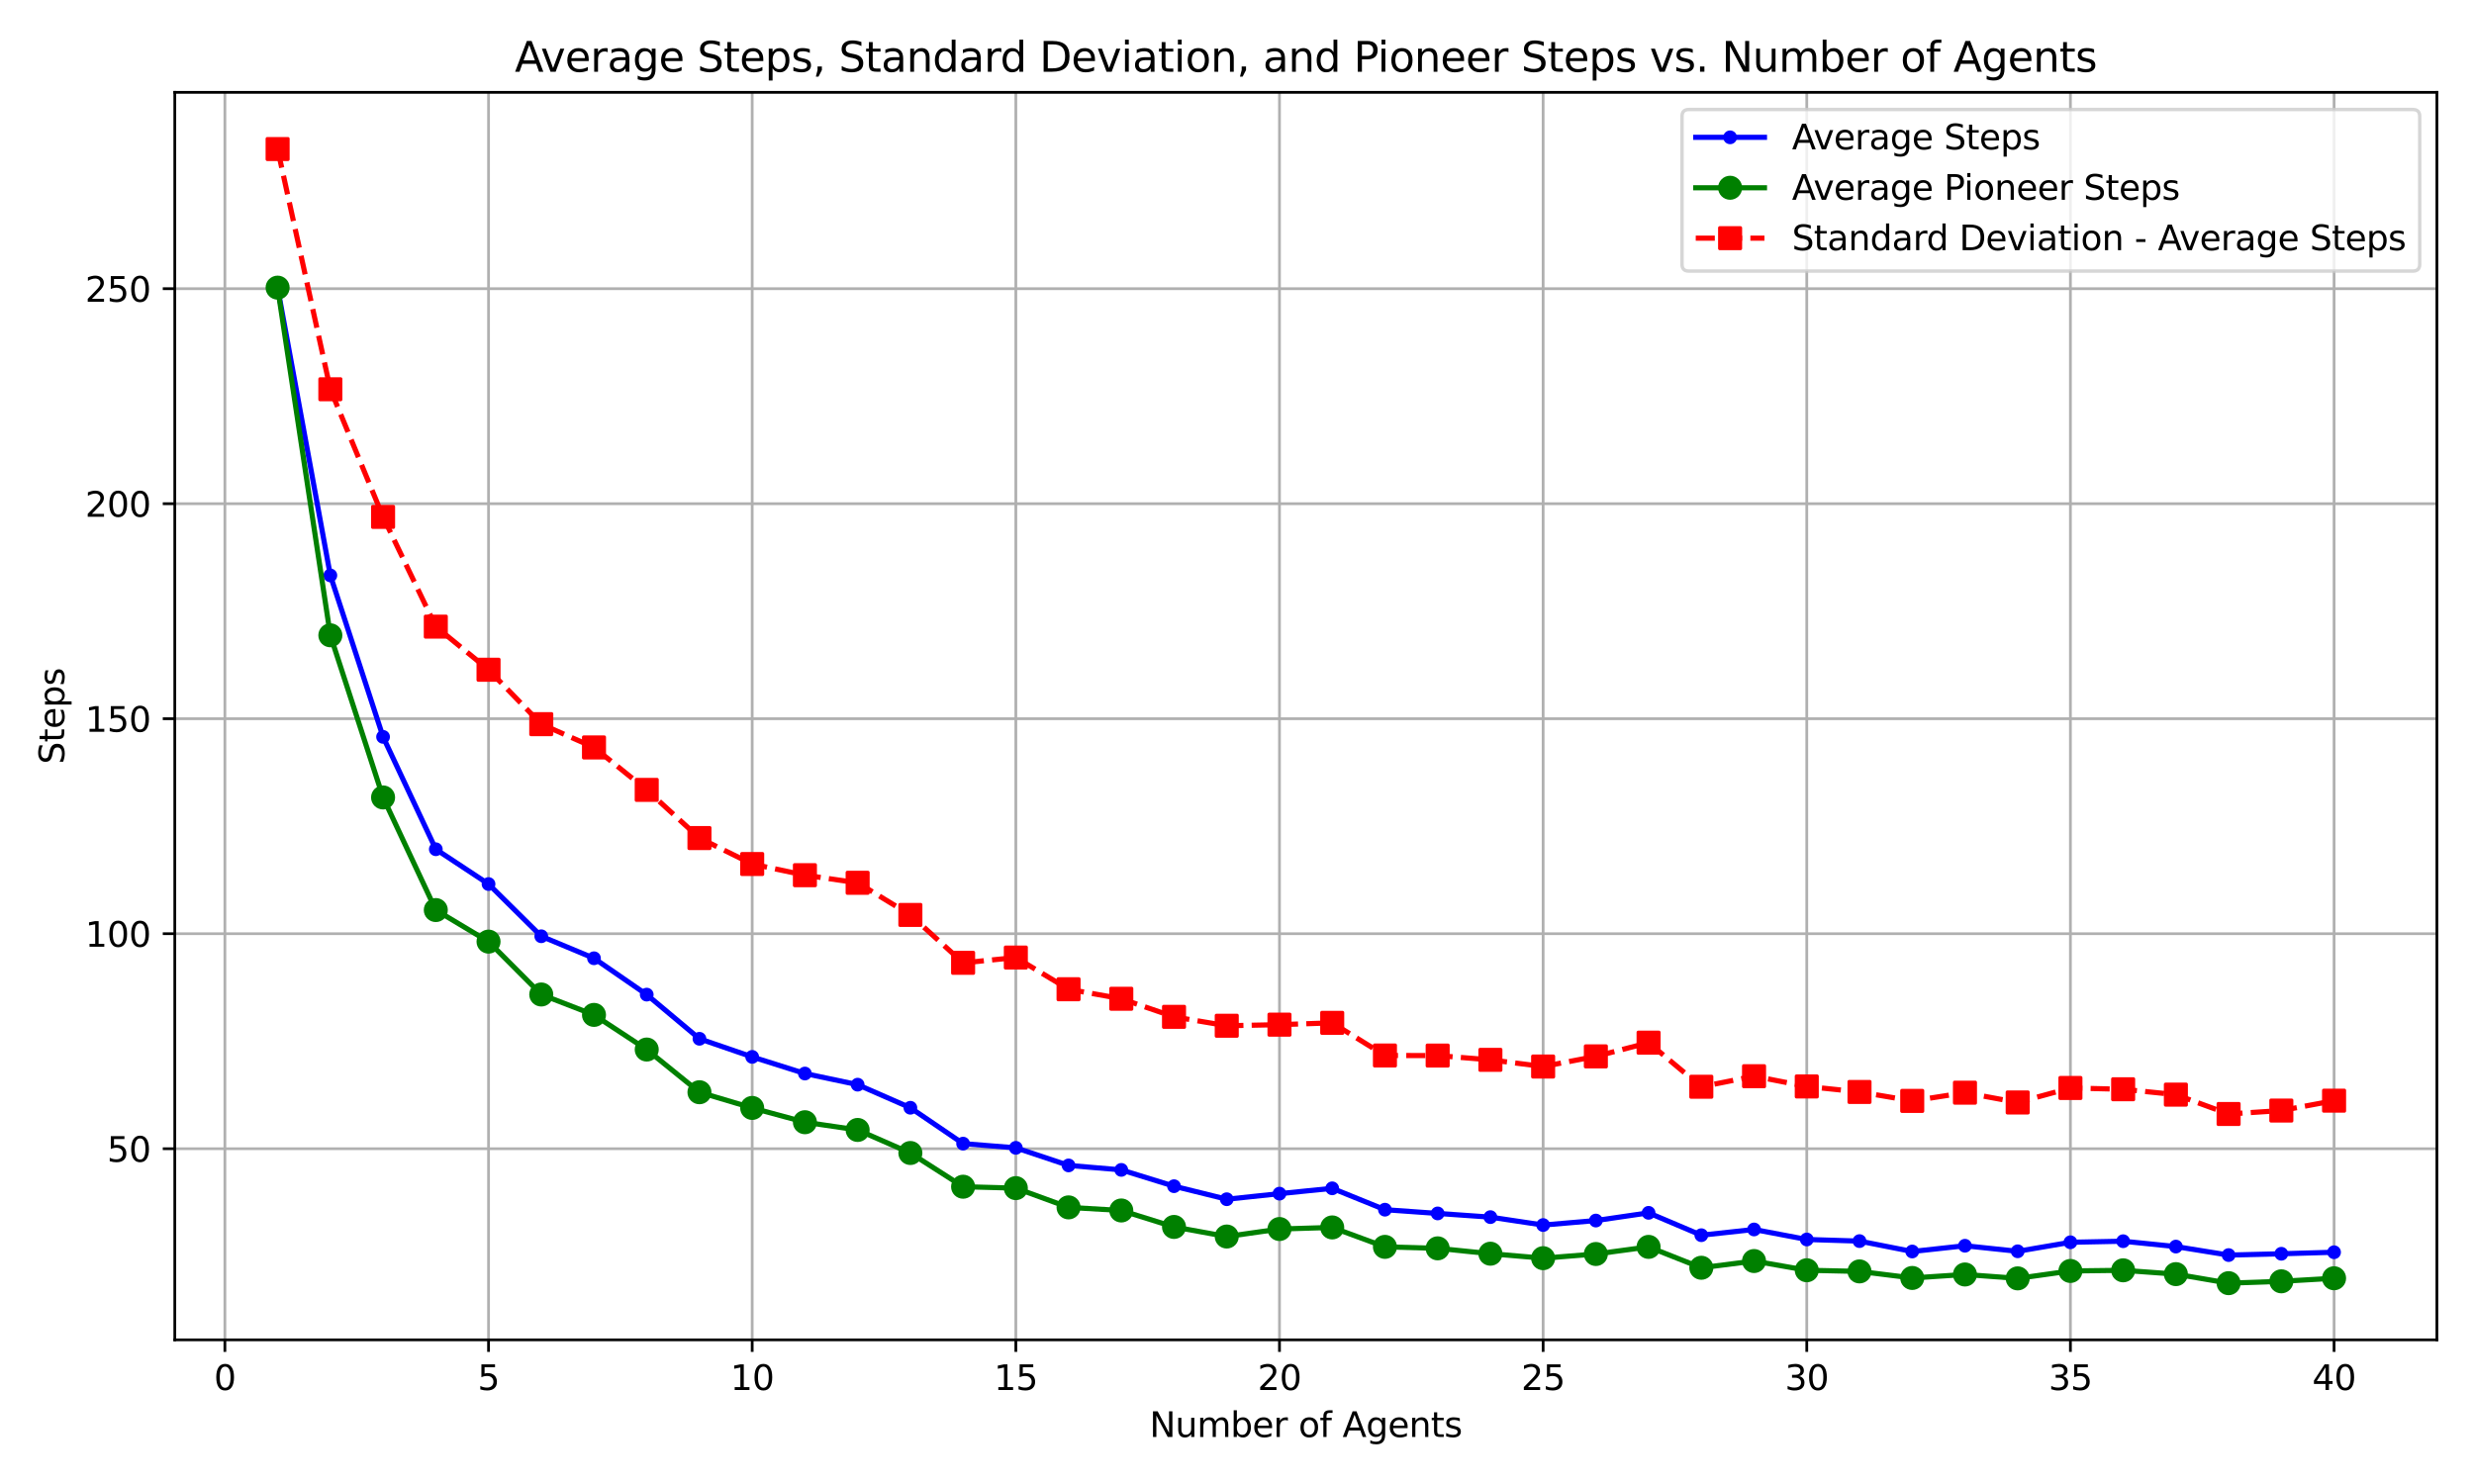 <?xml version="1.0" encoding="utf-8" standalone="no"?>
<!DOCTYPE svg PUBLIC "-//W3C//DTD SVG 1.1//EN"
  "http://www.w3.org/Graphics/SVG/1.1/DTD/svg11.dtd">
<svg xmlns:xlink="http://www.w3.org/1999/xlink" width="720pt" height="432pt" viewBox="0 0 720 432" xmlns="http://www.w3.org/2000/svg" version="1.1">
 <defs>
  <style type="text/css">*{stroke-linejoin: round; stroke-linecap: butt}</style>
 </defs>
 <g id="figure_1">
  <g id="patch_1">
   <path d="M 0 432 
L 720 432 
L 720 0 
L 0 0 
z
" style="fill: #ffffff"/>
  </g>
  <g id="axes_1">
   <g id="patch_2">
    <path d="M 50.87 390.04 
L 709.2 390.04 
L 709.2 26.88 
L 50.87 26.88 
z
" style="fill: #ffffff"/>
   </g>
   <g id="matplotlib.axis_1">
    <g id="xtick_1">
     <g id="line2d_1">
      <path d="M 65.448 390.04 
L 65.448 26.88 
" clip-path="url(#p17a60ccb13)" style="fill: none; stroke: #b0b0b0; stroke-width: 0.8; stroke-linecap: square"/>
     </g>
     <g id="line2d_2">
      <defs>
       <path id="mb861f6c723" d="M 0 0 
L 0 3.5 
" style="stroke: #000000; stroke-width: 0.8"/>
      </defs>
      <g>
       <use xlink:href="#mb861f6c723" x="65.448" y="390.04" style="stroke: #000000; stroke-width: 0.8"/>
      </g>
     </g>
     <g id="text_1">
      <!-- 0 -->
      <g transform="translate(62.267 404.638) scale(0.1 -0.1)">
       <defs>
        <path id="DejaVuSans-30" d="M 2034 4250 
Q 1547 4250 1301 3770 
Q 1056 3291 1056 2328 
Q 1056 1369 1301 889 
Q 1547 409 2034 409 
Q 2525 409 2770 889 
Q 3016 1369 3016 2328 
Q 3016 3291 2770 3770 
Q 2525 4250 2034 4250 
z
M 2034 4750 
Q 2819 4750 3233 4129 
Q 3647 3509 3647 2328 
Q 3647 1150 3233 529 
Q 2819 -91 2034 -91 
Q 1250 -91 836 529 
Q 422 1150 422 2328 
Q 422 3509 836 4129 
Q 1250 4750 2034 4750 
z
" transform="scale(0.016)"/>
       </defs>
       <use xlink:href="#DejaVuSans-30"/>
      </g>
     </g>
    </g>
    <g id="xtick_2">
     <g id="line2d_3">
      <path d="M 142.177 390.04 
L 142.177 26.88 
" clip-path="url(#p17a60ccb13)" style="fill: none; stroke: #b0b0b0; stroke-width: 0.8; stroke-linecap: square"/>
     </g>
     <g id="line2d_4">
      <g>
       <use xlink:href="#mb861f6c723" x="142.177" y="390.04" style="stroke: #000000; stroke-width: 0.8"/>
      </g>
     </g>
     <g id="text_2">
      <!-- 5 -->
      <g transform="translate(138.996 404.638) scale(0.1 -0.1)">
       <defs>
        <path id="DejaVuSans-35" d="M 691 4666 
L 3169 4666 
L 3169 4134 
L 1269 4134 
L 1269 2991 
Q 1406 3038 1543 3061 
Q 1681 3084 1819 3084 
Q 2600 3084 3056 2656 
Q 3513 2228 3513 1497 
Q 3513 744 3044 326 
Q 2575 -91 1722 -91 
Q 1428 -91 1123 -41 
Q 819 9 494 109 
L 494 744 
Q 775 591 1075 516 
Q 1375 441 1709 441 
Q 2250 441 2565 725 
Q 2881 1009 2881 1497 
Q 2881 1984 2565 2268 
Q 2250 2553 1709 2553 
Q 1456 2553 1204 2497 
Q 953 2441 691 2322 
L 691 4666 
z
" transform="scale(0.016)"/>
       </defs>
       <use xlink:href="#DejaVuSans-35"/>
      </g>
     </g>
    </g>
    <g id="xtick_3">
     <g id="line2d_5">
      <path d="M 218.905 390.04 
L 218.905 26.88 
" clip-path="url(#p17a60ccb13)" style="fill: none; stroke: #b0b0b0; stroke-width: 0.8; stroke-linecap: square"/>
     </g>
     <g id="line2d_6">
      <g>
       <use xlink:href="#mb861f6c723" x="218.905" y="390.04" style="stroke: #000000; stroke-width: 0.8"/>
      </g>
     </g>
     <g id="text_3">
      <!-- 10 -->
      <g transform="translate(212.543 404.638) scale(0.1 -0.1)">
       <defs>
        <path id="DejaVuSans-31" d="M 794 531 
L 1825 531 
L 1825 4091 
L 703 3866 
L 703 4441 
L 1819 4666 
L 2450 4666 
L 2450 531 
L 3481 531 
L 3481 0 
L 794 0 
L 794 531 
z
" transform="scale(0.016)"/>
       </defs>
       <use xlink:href="#DejaVuSans-31"/>
       <use xlink:href="#DejaVuSans-30" x="63.623"/>
      </g>
     </g>
    </g>
    <g id="xtick_4">
     <g id="line2d_7">
      <path d="M 295.634 390.04 
L 295.634 26.88 
" clip-path="url(#p17a60ccb13)" style="fill: none; stroke: #b0b0b0; stroke-width: 0.8; stroke-linecap: square"/>
     </g>
     <g id="line2d_8">
      <g>
       <use xlink:href="#mb861f6c723" x="295.634" y="390.04" style="stroke: #000000; stroke-width: 0.8"/>
      </g>
     </g>
     <g id="text_4">
      <!-- 15 -->
      <g transform="translate(289.271 404.638) scale(0.1 -0.1)">
       <use xlink:href="#DejaVuSans-31"/>
       <use xlink:href="#DejaVuSans-35" x="63.623"/>
      </g>
     </g>
    </g>
    <g id="xtick_5">
     <g id="line2d_9">
      <path d="M 372.362 390.04 
L 372.362 26.88 
" clip-path="url(#p17a60ccb13)" style="fill: none; stroke: #b0b0b0; stroke-width: 0.8; stroke-linecap: square"/>
     </g>
     <g id="line2d_10">
      <g>
       <use xlink:href="#mb861f6c723" x="372.362" y="390.04" style="stroke: #000000; stroke-width: 0.8"/>
      </g>
     </g>
     <g id="text_5">
      <!-- 20 -->
      <g transform="translate(366 404.638) scale(0.1 -0.1)">
       <defs>
        <path id="DejaVuSans-32" d="M 1228 531 
L 3431 531 
L 3431 0 
L 469 0 
L 469 531 
Q 828 903 1448 1529 
Q 2069 2156 2228 2338 
Q 2531 2678 2651 2914 
Q 2772 3150 2772 3378 
Q 2772 3750 2511 3984 
Q 2250 4219 1831 4219 
Q 1534 4219 1204 4116 
Q 875 4013 500 3803 
L 500 4441 
Q 881 4594 1212 4672 
Q 1544 4750 1819 4750 
Q 2544 4750 2975 4387 
Q 3406 4025 3406 3419 
Q 3406 3131 3298 2873 
Q 3191 2616 2906 2266 
Q 2828 2175 2409 1742 
Q 1991 1309 1228 531 
z
" transform="scale(0.016)"/>
       </defs>
       <use xlink:href="#DejaVuSans-32"/>
       <use xlink:href="#DejaVuSans-30" x="63.623"/>
      </g>
     </g>
    </g>
    <g id="xtick_6">
     <g id="line2d_11">
      <path d="M 449.091 390.04 
L 449.091 26.88 
" clip-path="url(#p17a60ccb13)" style="fill: none; stroke: #b0b0b0; stroke-width: 0.8; stroke-linecap: square"/>
     </g>
     <g id="line2d_12">
      <g>
       <use xlink:href="#mb861f6c723" x="449.091" y="390.04" style="stroke: #000000; stroke-width: 0.8"/>
      </g>
     </g>
     <g id="text_6">
      <!-- 25 -->
      <g transform="translate(442.728 404.638) scale(0.1 -0.1)">
       <use xlink:href="#DejaVuSans-32"/>
       <use xlink:href="#DejaVuSans-35" x="63.623"/>
      </g>
     </g>
    </g>
    <g id="xtick_7">
     <g id="line2d_13">
      <path d="M 525.819 390.04 
L 525.819 26.88 
" clip-path="url(#p17a60ccb13)" style="fill: none; stroke: #b0b0b0; stroke-width: 0.8; stroke-linecap: square"/>
     </g>
     <g id="line2d_14">
      <g>
       <use xlink:href="#mb861f6c723" x="525.819" y="390.04" style="stroke: #000000; stroke-width: 0.8"/>
      </g>
     </g>
     <g id="text_7">
      <!-- 30 -->
      <g transform="translate(519.457 404.638) scale(0.1 -0.1)">
       <defs>
        <path id="DejaVuSans-33" d="M 2597 2516 
Q 3050 2419 3304 2112 
Q 3559 1806 3559 1356 
Q 3559 666 3084 287 
Q 2609 -91 1734 -91 
Q 1441 -91 1130 -33 
Q 819 25 488 141 
L 488 750 
Q 750 597 1062 519 
Q 1375 441 1716 441 
Q 2309 441 2620 675 
Q 2931 909 2931 1356 
Q 2931 1769 2642 2001 
Q 2353 2234 1838 2234 
L 1294 2234 
L 1294 2753 
L 1863 2753 
Q 2328 2753 2575 2939 
Q 2822 3125 2822 3475 
Q 2822 3834 2567 4026 
Q 2313 4219 1838 4219 
Q 1578 4219 1281 4162 
Q 984 4106 628 3988 
L 628 4550 
Q 988 4650 1302 4700 
Q 1616 4750 1894 4750 
Q 2613 4750 3031 4423 
Q 3450 4097 3450 3541 
Q 3450 3153 3228 2886 
Q 3006 2619 2597 2516 
z
" transform="scale(0.016)"/>
       </defs>
       <use xlink:href="#DejaVuSans-33"/>
       <use xlink:href="#DejaVuSans-30" x="63.623"/>
      </g>
     </g>
    </g>
    <g id="xtick_8">
     <g id="line2d_15">
      <path d="M 602.547 390.04 
L 602.547 26.88 
" clip-path="url(#p17a60ccb13)" style="fill: none; stroke: #b0b0b0; stroke-width: 0.8; stroke-linecap: square"/>
     </g>
     <g id="line2d_16">
      <g>
       <use xlink:href="#mb861f6c723" x="602.547" y="390.04" style="stroke: #000000; stroke-width: 0.8"/>
      </g>
     </g>
     <g id="text_8">
      <!-- 35 -->
      <g transform="translate(596.185 404.638) scale(0.1 -0.1)">
       <use xlink:href="#DejaVuSans-33"/>
       <use xlink:href="#DejaVuSans-35" x="63.623"/>
      </g>
     </g>
    </g>
    <g id="xtick_9">
     <g id="line2d_17">
      <path d="M 679.276 390.04 
L 679.276 26.88 
" clip-path="url(#p17a60ccb13)" style="fill: none; stroke: #b0b0b0; stroke-width: 0.8; stroke-linecap: square"/>
     </g>
     <g id="line2d_18">
      <g>
       <use xlink:href="#mb861f6c723" x="679.276" y="390.04" style="stroke: #000000; stroke-width: 0.8"/>
      </g>
     </g>
     <g id="text_9">
      <!-- 40 -->
      <g transform="translate(672.913 404.638) scale(0.1 -0.1)">
       <defs>
        <path id="DejaVuSans-34" d="M 2419 4116 
L 825 1625 
L 2419 1625 
L 2419 4116 
z
M 2253 4666 
L 3047 4666 
L 3047 1625 
L 3713 1625 
L 3713 1100 
L 3047 1100 
L 3047 0 
L 2419 0 
L 2419 1100 
L 313 1100 
L 313 1709 
L 2253 4666 
z
" transform="scale(0.016)"/>
       </defs>
       <use xlink:href="#DejaVuSans-34"/>
       <use xlink:href="#DejaVuSans-30" x="63.623"/>
      </g>
     </g>
    </g>
    <g id="text_10">
     <!-- Number of Agents -->
     <g transform="translate(334.547 418.317) scale(0.1 -0.1)">
      <defs>
       <path id="DejaVuSans-4e" d="M 628 4666 
L 1478 4666 
L 3547 763 
L 3547 4666 
L 4159 4666 
L 4159 0 
L 3309 0 
L 1241 3903 
L 1241 0 
L 628 0 
L 628 4666 
z
" transform="scale(0.016)"/>
       <path id="DejaVuSans-75" d="M 544 1381 
L 544 3500 
L 1119 3500 
L 1119 1403 
Q 1119 906 1312 657 
Q 1506 409 1894 409 
Q 2359 409 2629 706 
Q 2900 1003 2900 1516 
L 2900 3500 
L 3475 3500 
L 3475 0 
L 2900 0 
L 2900 538 
Q 2691 219 2414 64 
Q 2138 -91 1772 -91 
Q 1169 -91 856 284 
Q 544 659 544 1381 
z
M 1991 3584 
L 1991 3584 
z
" transform="scale(0.016)"/>
       <path id="DejaVuSans-6d" d="M 3328 2828 
Q 3544 3216 3844 3400 
Q 4144 3584 4550 3584 
Q 5097 3584 5394 3201 
Q 5691 2819 5691 2113 
L 5691 0 
L 5113 0 
L 5113 2094 
Q 5113 2597 4934 2840 
Q 4756 3084 4391 3084 
Q 3944 3084 3684 2787 
Q 3425 2491 3425 1978 
L 3425 0 
L 2847 0 
L 2847 2094 
Q 2847 2600 2669 2842 
Q 2491 3084 2119 3084 
Q 1678 3084 1418 2786 
Q 1159 2488 1159 1978 
L 1159 0 
L 581 0 
L 581 3500 
L 1159 3500 
L 1159 2956 
Q 1356 3278 1631 3431 
Q 1906 3584 2284 3584 
Q 2666 3584 2933 3390 
Q 3200 3197 3328 2828 
z
" transform="scale(0.016)"/>
       <path id="DejaVuSans-62" d="M 3116 1747 
Q 3116 2381 2855 2742 
Q 2594 3103 2138 3103 
Q 1681 3103 1420 2742 
Q 1159 2381 1159 1747 
Q 1159 1113 1420 752 
Q 1681 391 2138 391 
Q 2594 391 2855 752 
Q 3116 1113 3116 1747 
z
M 1159 2969 
Q 1341 3281 1617 3432 
Q 1894 3584 2278 3584 
Q 2916 3584 3314 3078 
Q 3713 2572 3713 1747 
Q 3713 922 3314 415 
Q 2916 -91 2278 -91 
Q 1894 -91 1617 61 
Q 1341 213 1159 525 
L 1159 0 
L 581 0 
L 581 4863 
L 1159 4863 
L 1159 2969 
z
" transform="scale(0.016)"/>
       <path id="DejaVuSans-65" d="M 3597 1894 
L 3597 1613 
L 953 1613 
Q 991 1019 1311 708 
Q 1631 397 2203 397 
Q 2534 397 2845 478 
Q 3156 559 3463 722 
L 3463 178 
Q 3153 47 2828 -22 
Q 2503 -91 2169 -91 
Q 1331 -91 842 396 
Q 353 884 353 1716 
Q 353 2575 817 3079 
Q 1281 3584 2069 3584 
Q 2775 3584 3186 3129 
Q 3597 2675 3597 1894 
z
M 3022 2063 
Q 3016 2534 2758 2815 
Q 2500 3097 2075 3097 
Q 1594 3097 1305 2825 
Q 1016 2553 972 2059 
L 3022 2063 
z
" transform="scale(0.016)"/>
       <path id="DejaVuSans-72" d="M 2631 2963 
Q 2534 3019 2420 3045 
Q 2306 3072 2169 3072 
Q 1681 3072 1420 2755 
Q 1159 2438 1159 1844 
L 1159 0 
L 581 0 
L 581 3500 
L 1159 3500 
L 1159 2956 
Q 1341 3275 1631 3429 
Q 1922 3584 2338 3584 
Q 2397 3584 2469 3576 
Q 2541 3569 2628 3553 
L 2631 2963 
z
" transform="scale(0.016)"/>
       <path id="DejaVuSans-20" transform="scale(0.016)"/>
       <path id="DejaVuSans-6f" d="M 1959 3097 
Q 1497 3097 1228 2736 
Q 959 2375 959 1747 
Q 959 1119 1226 758 
Q 1494 397 1959 397 
Q 2419 397 2687 759 
Q 2956 1122 2956 1747 
Q 2956 2369 2687 2733 
Q 2419 3097 1959 3097 
z
M 1959 3584 
Q 2709 3584 3137 3096 
Q 3566 2609 3566 1747 
Q 3566 888 3137 398 
Q 2709 -91 1959 -91 
Q 1206 -91 779 398 
Q 353 888 353 1747 
Q 353 2609 779 3096 
Q 1206 3584 1959 3584 
z
" transform="scale(0.016)"/>
       <path id="DejaVuSans-66" d="M 2375 4863 
L 2375 4384 
L 1825 4384 
Q 1516 4384 1395 4259 
Q 1275 4134 1275 3809 
L 1275 3500 
L 2222 3500 
L 2222 3053 
L 1275 3053 
L 1275 0 
L 697 0 
L 697 3053 
L 147 3053 
L 147 3500 
L 697 3500 
L 697 3744 
Q 697 4328 969 4595 
Q 1241 4863 1831 4863 
L 2375 4863 
z
" transform="scale(0.016)"/>
       <path id="DejaVuSans-41" d="M 2188 4044 
L 1331 1722 
L 3047 1722 
L 2188 4044 
z
M 1831 4666 
L 2547 4666 
L 4325 0 
L 3669 0 
L 3244 1197 
L 1141 1197 
L 716 0 
L 50 0 
L 1831 4666 
z
" transform="scale(0.016)"/>
       <path id="DejaVuSans-67" d="M 2906 1791 
Q 2906 2416 2648 2759 
Q 2391 3103 1925 3103 
Q 1463 3103 1205 2759 
Q 947 2416 947 1791 
Q 947 1169 1205 825 
Q 1463 481 1925 481 
Q 2391 481 2648 825 
Q 2906 1169 2906 1791 
z
M 3481 434 
Q 3481 -459 3084 -895 
Q 2688 -1331 1869 -1331 
Q 1566 -1331 1297 -1286 
Q 1028 -1241 775 -1147 
L 775 -588 
Q 1028 -725 1275 -790 
Q 1522 -856 1778 -856 
Q 2344 -856 2625 -561 
Q 2906 -266 2906 331 
L 2906 616 
Q 2728 306 2450 153 
Q 2172 0 1784 0 
Q 1141 0 747 490 
Q 353 981 353 1791 
Q 353 2603 747 3093 
Q 1141 3584 1784 3584 
Q 2172 3584 2450 3431 
Q 2728 3278 2906 2969 
L 2906 3500 
L 3481 3500 
L 3481 434 
z
" transform="scale(0.016)"/>
       <path id="DejaVuSans-6e" d="M 3513 2113 
L 3513 0 
L 2938 0 
L 2938 2094 
Q 2938 2591 2744 2837 
Q 2550 3084 2163 3084 
Q 1697 3084 1428 2787 
Q 1159 2491 1159 1978 
L 1159 0 
L 581 0 
L 581 3500 
L 1159 3500 
L 1159 2956 
Q 1366 3272 1645 3428 
Q 1925 3584 2291 3584 
Q 2894 3584 3203 3211 
Q 3513 2838 3513 2113 
z
" transform="scale(0.016)"/>
       <path id="DejaVuSans-74" d="M 1172 4494 
L 1172 3500 
L 2356 3500 
L 2356 3053 
L 1172 3053 
L 1172 1153 
Q 1172 725 1289 603 
Q 1406 481 1766 481 
L 2356 481 
L 2356 0 
L 1766 0 
Q 1100 0 847 248 
Q 594 497 594 1153 
L 594 3053 
L 172 3053 
L 172 3500 
L 594 3500 
L 594 4494 
L 1172 4494 
z
" transform="scale(0.016)"/>
       <path id="DejaVuSans-73" d="M 2834 3397 
L 2834 2853 
Q 2591 2978 2328 3040 
Q 2066 3103 1784 3103 
Q 1356 3103 1142 2972 
Q 928 2841 928 2578 
Q 928 2378 1081 2264 
Q 1234 2150 1697 2047 
L 1894 2003 
Q 2506 1872 2764 1633 
Q 3022 1394 3022 966 
Q 3022 478 2636 193 
Q 2250 -91 1575 -91 
Q 1294 -91 989 -36 
Q 684 19 347 128 
L 347 722 
Q 666 556 975 473 
Q 1284 391 1588 391 
Q 1994 391 2212 530 
Q 2431 669 2431 922 
Q 2431 1156 2273 1281 
Q 2116 1406 1581 1522 
L 1381 1569 
Q 847 1681 609 1914 
Q 372 2147 372 2553 
Q 372 3047 722 3315 
Q 1072 3584 1716 3584 
Q 2034 3584 2315 3537 
Q 2597 3491 2834 3397 
z
" transform="scale(0.016)"/>
      </defs>
      <use xlink:href="#DejaVuSans-4e"/>
      <use xlink:href="#DejaVuSans-75" x="74.805"/>
      <use xlink:href="#DejaVuSans-6d" x="138.184"/>
      <use xlink:href="#DejaVuSans-62" x="235.596"/>
      <use xlink:href="#DejaVuSans-65" x="299.072"/>
      <use xlink:href="#DejaVuSans-72" x="360.596"/>
      <use xlink:href="#DejaVuSans-20" x="401.709"/>
      <use xlink:href="#DejaVuSans-6f" x="433.496"/>
      <use xlink:href="#DejaVuSans-66" x="494.678"/>
      <use xlink:href="#DejaVuSans-20" x="529.883"/>
      <use xlink:href="#DejaVuSans-41" x="561.67"/>
      <use xlink:href="#DejaVuSans-67" x="630.078"/>
      <use xlink:href="#DejaVuSans-65" x="693.555"/>
      <use xlink:href="#DejaVuSans-6e" x="755.078"/>
      <use xlink:href="#DejaVuSans-74" x="818.457"/>
      <use xlink:href="#DejaVuSans-73" x="857.666"/>
     </g>
    </g>
   </g>
   <g id="matplotlib.axis_2">
    <g id="ytick_1">
     <g id="line2d_19">
      <path d="M 50.87 334.397 
L 709.2 334.397 
" clip-path="url(#p17a60ccb13)" style="fill: none; stroke: #b0b0b0; stroke-width: 0.8; stroke-linecap: square"/>
     </g>
     <g id="line2d_20">
      <defs>
       <path id="m1f9f4bd124" d="M 0 0 
L -3.5 0 
" style="stroke: #000000; stroke-width: 0.8"/>
      </defs>
      <g>
       <use xlink:href="#m1f9f4bd124" x="50.87" y="334.397" style="stroke: #000000; stroke-width: 0.8"/>
      </g>
     </g>
     <g id="text_11">
      <!-- 50 -->
      <g transform="translate(31.145 338.196) scale(0.1 -0.1)">
       <use xlink:href="#DejaVuSans-35"/>
       <use xlink:href="#DejaVuSans-30" x="63.623"/>
      </g>
     </g>
    </g>
    <g id="ytick_2">
     <g id="line2d_21">
      <path d="M 50.87 271.807 
L 709.2 271.807 
" clip-path="url(#p17a60ccb13)" style="fill: none; stroke: #b0b0b0; stroke-width: 0.8; stroke-linecap: square"/>
     </g>
     <g id="line2d_22">
      <g>
       <use xlink:href="#m1f9f4bd124" x="50.87" y="271.807" style="stroke: #000000; stroke-width: 0.8"/>
      </g>
     </g>
     <g id="text_12">
      <!-- 100 -->
      <g transform="translate(24.782 275.606) scale(0.1 -0.1)">
       <use xlink:href="#DejaVuSans-31"/>
       <use xlink:href="#DejaVuSans-30" x="63.623"/>
       <use xlink:href="#DejaVuSans-30" x="127.246"/>
      </g>
     </g>
    </g>
    <g id="ytick_3">
     <g id="line2d_23">
      <path d="M 50.87 209.217 
L 709.2 209.217 
" clip-path="url(#p17a60ccb13)" style="fill: none; stroke: #b0b0b0; stroke-width: 0.8; stroke-linecap: square"/>
     </g>
     <g id="line2d_24">
      <g>
       <use xlink:href="#m1f9f4bd124" x="50.87" y="209.217" style="stroke: #000000; stroke-width: 0.8"/>
      </g>
     </g>
     <g id="text_13">
      <!-- 150 -->
      <g transform="translate(24.782 213.017) scale(0.1 -0.1)">
       <use xlink:href="#DejaVuSans-31"/>
       <use xlink:href="#DejaVuSans-35" x="63.623"/>
       <use xlink:href="#DejaVuSans-30" x="127.246"/>
      </g>
     </g>
    </g>
    <g id="ytick_4">
     <g id="line2d_25">
      <path d="M 50.87 146.628 
L 709.2 146.628 
" clip-path="url(#p17a60ccb13)" style="fill: none; stroke: #b0b0b0; stroke-width: 0.8; stroke-linecap: square"/>
     </g>
     <g id="line2d_26">
      <g>
       <use xlink:href="#m1f9f4bd124" x="50.87" y="146.628" style="stroke: #000000; stroke-width: 0.8"/>
      </g>
     </g>
     <g id="text_14">
      <!-- 200 -->
      <g transform="translate(24.782 150.427) scale(0.1 -0.1)">
       <use xlink:href="#DejaVuSans-32"/>
       <use xlink:href="#DejaVuSans-30" x="63.623"/>
       <use xlink:href="#DejaVuSans-30" x="127.246"/>
      </g>
     </g>
    </g>
    <g id="ytick_5">
     <g id="line2d_27">
      <path d="M 50.87 84.038 
L 709.2 84.038 
" clip-path="url(#p17a60ccb13)" style="fill: none; stroke: #b0b0b0; stroke-width: 0.8; stroke-linecap: square"/>
     </g>
     <g id="line2d_28">
      <g>
       <use xlink:href="#m1f9f4bd124" x="50.87" y="84.038" style="stroke: #000000; stroke-width: 0.8"/>
      </g>
     </g>
     <g id="text_15">
      <!-- 250 -->
      <g transform="translate(24.782 87.837) scale(0.1 -0.1)">
       <use xlink:href="#DejaVuSans-32"/>
       <use xlink:href="#DejaVuSans-35" x="63.623"/>
       <use xlink:href="#DejaVuSans-30" x="127.246"/>
      </g>
     </g>
    </g>
    <g id="text_16">
     <!-- Steps -->
     <g transform="translate(18.703 222.45) rotate(-90) scale(0.1 -0.1)">
      <defs>
       <path id="DejaVuSans-53" d="M 3425 4513 
L 3425 3897 
Q 3066 4069 2747 4153 
Q 2428 4238 2131 4238 
Q 1616 4238 1336 4038 
Q 1056 3838 1056 3469 
Q 1056 3159 1242 3001 
Q 1428 2844 1947 2747 
L 2328 2669 
Q 3034 2534 3370 2195 
Q 3706 1856 3706 1288 
Q 3706 609 3251 259 
Q 2797 -91 1919 -91 
Q 1588 -91 1214 -16 
Q 841 59 441 206 
L 441 856 
Q 825 641 1194 531 
Q 1563 422 1919 422 
Q 2459 422 2753 634 
Q 3047 847 3047 1241 
Q 3047 1584 2836 1778 
Q 2625 1972 2144 2069 
L 1759 2144 
Q 1053 2284 737 2584 
Q 422 2884 422 3419 
Q 422 4038 858 4394 
Q 1294 4750 2059 4750 
Q 2388 4750 2728 4690 
Q 3069 4631 3425 4513 
z
" transform="scale(0.016)"/>
       <path id="DejaVuSans-70" d="M 1159 525 
L 1159 -1331 
L 581 -1331 
L 581 3500 
L 1159 3500 
L 1159 2969 
Q 1341 3281 1617 3432 
Q 1894 3584 2278 3584 
Q 2916 3584 3314 3078 
Q 3713 2572 3713 1747 
Q 3713 922 3314 415 
Q 2916 -91 2278 -91 
Q 1894 -91 1617 61 
Q 1341 213 1159 525 
z
M 3116 1747 
Q 3116 2381 2855 2742 
Q 2594 3103 2138 3103 
Q 1681 3103 1420 2742 
Q 1159 2381 1159 1747 
Q 1159 1113 1420 752 
Q 1681 391 2138 391 
Q 2594 391 2855 752 
Q 3116 1113 3116 1747 
z
" transform="scale(0.016)"/>
      </defs>
      <use xlink:href="#DejaVuSans-53"/>
      <use xlink:href="#DejaVuSans-74" x="63.477"/>
      <use xlink:href="#DejaVuSans-65" x="102.686"/>
      <use xlink:href="#DejaVuSans-70" x="164.209"/>
      <use xlink:href="#DejaVuSans-73" x="227.686"/>
     </g>
    </g>
   </g>
   <g id="line2d_29">
    <path d="M 80.794 83.733 
L 96.14 167.505 
L 111.485 214.512 
L 126.831 247.219 
L 142.177 257.353 
L 157.523 272.551 
L 172.868 278.954 
L 188.214 289.538 
L 203.56 302.396 
L 218.905 307.668 
L 234.251 312.511 
L 249.597 315.753 
L 264.942 322.472 
L 280.288 332.916 
L 295.634 334.143 
L 310.979 339.261 
L 326.325 340.562 
L 341.671 345.307 
L 357.016 349.102 
L 372.362 347.478 
L 387.708 345.925 
L 403.054 352.147 
L 418.399 353.236 
L 433.745 354.311 
L 449.091 356.617 
L 464.436 355.31 
L 479.782 353.063 
L 495.128 359.572 
L 510.473 357.904 
L 525.819 360.819 
L 541.165 361.29 
L 556.51 364.317 
L 571.856 362.64 
L 587.202 364.257 
L 602.547 361.632 
L 617.893 361.322 
L 633.239 362.885 
L 648.585 365.359 
L 663.93 364.978 
L 679.276 364.535 
" clip-path="url(#p17a60ccb13)" style="fill: none; stroke: #0000ff; stroke-width: 1.5; stroke-linecap: square"/>
    <defs>
     <path id="m2d66a99e7e" d="M 0 1.5 
C 0.398 1.5 0.779 1.342 1.061 1.061 
C 1.342 0.779 1.5 0.398 1.5 0 
C 1.5 -0.398 1.342 -0.779 1.061 -1.061 
C 0.779 -1.342 0.398 -1.5 0 -1.5 
C -0.398 -1.5 -0.779 -1.342 -1.061 -1.061 
C -1.342 -0.779 -1.5 -0.398 -1.5 0 
C -1.5 0.398 -1.342 0.779 -1.061 1.061 
C -0.779 1.342 -0.398 1.5 0 1.5 
z
" style="stroke: #0000ff"/>
    </defs>
    <g clip-path="url(#p17a60ccb13)">
     <use xlink:href="#m2d66a99e7e" x="80.794" y="83.733" style="fill: #0000ff; stroke: #0000ff"/>
     <use xlink:href="#m2d66a99e7e" x="96.14" y="167.505" style="fill: #0000ff; stroke: #0000ff"/>
     <use xlink:href="#m2d66a99e7e" x="111.485" y="214.512" style="fill: #0000ff; stroke: #0000ff"/>
     <use xlink:href="#m2d66a99e7e" x="126.831" y="247.219" style="fill: #0000ff; stroke: #0000ff"/>
     <use xlink:href="#m2d66a99e7e" x="142.177" y="257.353" style="fill: #0000ff; stroke: #0000ff"/>
     <use xlink:href="#m2d66a99e7e" x="157.523" y="272.551" style="fill: #0000ff; stroke: #0000ff"/>
     <use xlink:href="#m2d66a99e7e" x="172.868" y="278.954" style="fill: #0000ff; stroke: #0000ff"/>
     <use xlink:href="#m2d66a99e7e" x="188.214" y="289.538" style="fill: #0000ff; stroke: #0000ff"/>
     <use xlink:href="#m2d66a99e7e" x="203.56" y="302.396" style="fill: #0000ff; stroke: #0000ff"/>
     <use xlink:href="#m2d66a99e7e" x="218.905" y="307.668" style="fill: #0000ff; stroke: #0000ff"/>
     <use xlink:href="#m2d66a99e7e" x="234.251" y="312.511" style="fill: #0000ff; stroke: #0000ff"/>
     <use xlink:href="#m2d66a99e7e" x="249.597" y="315.753" style="fill: #0000ff; stroke: #0000ff"/>
     <use xlink:href="#m2d66a99e7e" x="264.942" y="322.472" style="fill: #0000ff; stroke: #0000ff"/>
     <use xlink:href="#m2d66a99e7e" x="280.288" y="332.916" style="fill: #0000ff; stroke: #0000ff"/>
     <use xlink:href="#m2d66a99e7e" x="295.634" y="334.143" style="fill: #0000ff; stroke: #0000ff"/>
     <use xlink:href="#m2d66a99e7e" x="310.979" y="339.261" style="fill: #0000ff; stroke: #0000ff"/>
     <use xlink:href="#m2d66a99e7e" x="326.325" y="340.562" style="fill: #0000ff; stroke: #0000ff"/>
     <use xlink:href="#m2d66a99e7e" x="341.671" y="345.307" style="fill: #0000ff; stroke: #0000ff"/>
     <use xlink:href="#m2d66a99e7e" x="357.016" y="349.102" style="fill: #0000ff; stroke: #0000ff"/>
     <use xlink:href="#m2d66a99e7e" x="372.362" y="347.478" style="fill: #0000ff; stroke: #0000ff"/>
     <use xlink:href="#m2d66a99e7e" x="387.708" y="345.925" style="fill: #0000ff; stroke: #0000ff"/>
     <use xlink:href="#m2d66a99e7e" x="403.054" y="352.147" style="fill: #0000ff; stroke: #0000ff"/>
     <use xlink:href="#m2d66a99e7e" x="418.399" y="353.236" style="fill: #0000ff; stroke: #0000ff"/>
     <use xlink:href="#m2d66a99e7e" x="433.745" y="354.311" style="fill: #0000ff; stroke: #0000ff"/>
     <use xlink:href="#m2d66a99e7e" x="449.091" y="356.617" style="fill: #0000ff; stroke: #0000ff"/>
     <use xlink:href="#m2d66a99e7e" x="464.436" y="355.31" style="fill: #0000ff; stroke: #0000ff"/>
     <use xlink:href="#m2d66a99e7e" x="479.782" y="353.063" style="fill: #0000ff; stroke: #0000ff"/>
     <use xlink:href="#m2d66a99e7e" x="495.128" y="359.572" style="fill: #0000ff; stroke: #0000ff"/>
     <use xlink:href="#m2d66a99e7e" x="510.473" y="357.904" style="fill: #0000ff; stroke: #0000ff"/>
     <use xlink:href="#m2d66a99e7e" x="525.819" y="360.819" style="fill: #0000ff; stroke: #0000ff"/>
     <use xlink:href="#m2d66a99e7e" x="541.165" y="361.29" style="fill: #0000ff; stroke: #0000ff"/>
     <use xlink:href="#m2d66a99e7e" x="556.51" y="364.317" style="fill: #0000ff; stroke: #0000ff"/>
     <use xlink:href="#m2d66a99e7e" x="571.856" y="362.64" style="fill: #0000ff; stroke: #0000ff"/>
     <use xlink:href="#m2d66a99e7e" x="587.202" y="364.257" style="fill: #0000ff; stroke: #0000ff"/>
     <use xlink:href="#m2d66a99e7e" x="602.547" y="361.632" style="fill: #0000ff; stroke: #0000ff"/>
     <use xlink:href="#m2d66a99e7e" x="617.893" y="361.322" style="fill: #0000ff; stroke: #0000ff"/>
     <use xlink:href="#m2d66a99e7e" x="633.239" y="362.885" style="fill: #0000ff; stroke: #0000ff"/>
     <use xlink:href="#m2d66a99e7e" x="648.585" y="365.359" style="fill: #0000ff; stroke: #0000ff"/>
     <use xlink:href="#m2d66a99e7e" x="663.93" y="364.978" style="fill: #0000ff; stroke: #0000ff"/>
     <use xlink:href="#m2d66a99e7e" x="679.276" y="364.535" style="fill: #0000ff; stroke: #0000ff"/>
    </g>
   </g>
   <g id="line2d_30">
    <path d="M 80.794 83.733 
L 96.14 184.938 
L 111.485 232.14 
L 126.831 264.922 
L 142.177 274.11 
L 157.523 289.502 
L 172.868 295.441 
L 188.214 305.525 
L 203.56 317.953 
L 218.905 322.525 
L 234.251 326.686 
L 249.597 328.934 
L 264.942 335.643 
L 280.288 345.458 
L 295.634 345.868 
L 310.979 351.476 
L 326.325 352.377 
L 341.671 357.169 
L 357.016 359.958 
L 372.362 357.775 
L 387.708 357.31 
L 403.054 362.968 
L 418.399 363.398 
L 433.745 364.96 
L 449.091 366.262 
L 464.436 365.046 
L 479.782 362.973 
L 495.128 369.051 
L 510.473 367.094 
L 525.819 369.777 
L 541.165 370.113 
L 556.51 372.021 
L 571.856 371.009 
L 587.202 372.141 
L 602.547 369.983 
L 617.893 369.797 
L 633.239 370.904 
L 648.585 373.533 
L 663.93 372.997 
L 679.276 372.106 
" clip-path="url(#p17a60ccb13)" style="fill: none; stroke: #008000; stroke-width: 1.5; stroke-linecap: square"/>
    <defs>
     <path id="m8ce7fb5830" d="M 0 3 
C 0.796 3 1.559 2.684 2.121 2.121 
C 2.684 1.559 3 0.796 3 0 
C 3 -0.796 2.684 -1.559 2.121 -2.121 
C 1.559 -2.684 0.796 -3 0 -3 
C -0.796 -3 -1.559 -2.684 -2.121 -2.121 
C -2.684 -1.559 -3 -0.796 -3 0 
C -3 0.796 -2.684 1.559 -2.121 2.121 
C -1.559 2.684 -0.796 3 0 3 
z
" style="stroke: #008000"/>
    </defs>
    <g clip-path="url(#p17a60ccb13)">
     <use xlink:href="#m8ce7fb5830" x="80.794" y="83.733" style="fill: #008000; stroke: #008000"/>
     <use xlink:href="#m8ce7fb5830" x="96.14" y="184.938" style="fill: #008000; stroke: #008000"/>
     <use xlink:href="#m8ce7fb5830" x="111.485" y="232.14" style="fill: #008000; stroke: #008000"/>
     <use xlink:href="#m8ce7fb5830" x="126.831" y="264.922" style="fill: #008000; stroke: #008000"/>
     <use xlink:href="#m8ce7fb5830" x="142.177" y="274.11" style="fill: #008000; stroke: #008000"/>
     <use xlink:href="#m8ce7fb5830" x="157.523" y="289.502" style="fill: #008000; stroke: #008000"/>
     <use xlink:href="#m8ce7fb5830" x="172.868" y="295.441" style="fill: #008000; stroke: #008000"/>
     <use xlink:href="#m8ce7fb5830" x="188.214" y="305.525" style="fill: #008000; stroke: #008000"/>
     <use xlink:href="#m8ce7fb5830" x="203.56" y="317.953" style="fill: #008000; stroke: #008000"/>
     <use xlink:href="#m8ce7fb5830" x="218.905" y="322.525" style="fill: #008000; stroke: #008000"/>
     <use xlink:href="#m8ce7fb5830" x="234.251" y="326.686" style="fill: #008000; stroke: #008000"/>
     <use xlink:href="#m8ce7fb5830" x="249.597" y="328.934" style="fill: #008000; stroke: #008000"/>
     <use xlink:href="#m8ce7fb5830" x="264.942" y="335.643" style="fill: #008000; stroke: #008000"/>
     <use xlink:href="#m8ce7fb5830" x="280.288" y="345.458" style="fill: #008000; stroke: #008000"/>
     <use xlink:href="#m8ce7fb5830" x="295.634" y="345.868" style="fill: #008000; stroke: #008000"/>
     <use xlink:href="#m8ce7fb5830" x="310.979" y="351.476" style="fill: #008000; stroke: #008000"/>
     <use xlink:href="#m8ce7fb5830" x="326.325" y="352.377" style="fill: #008000; stroke: #008000"/>
     <use xlink:href="#m8ce7fb5830" x="341.671" y="357.169" style="fill: #008000; stroke: #008000"/>
     <use xlink:href="#m8ce7fb5830" x="357.016" y="359.958" style="fill: #008000; stroke: #008000"/>
     <use xlink:href="#m8ce7fb5830" x="372.362" y="357.775" style="fill: #008000; stroke: #008000"/>
     <use xlink:href="#m8ce7fb5830" x="387.708" y="357.31" style="fill: #008000; stroke: #008000"/>
     <use xlink:href="#m8ce7fb5830" x="403.054" y="362.968" style="fill: #008000; stroke: #008000"/>
     <use xlink:href="#m8ce7fb5830" x="418.399" y="363.398" style="fill: #008000; stroke: #008000"/>
     <use xlink:href="#m8ce7fb5830" x="433.745" y="364.96" style="fill: #008000; stroke: #008000"/>
     <use xlink:href="#m8ce7fb5830" x="449.091" y="366.262" style="fill: #008000; stroke: #008000"/>
     <use xlink:href="#m8ce7fb5830" x="464.436" y="365.046" style="fill: #008000; stroke: #008000"/>
     <use xlink:href="#m8ce7fb5830" x="479.782" y="362.973" style="fill: #008000; stroke: #008000"/>
     <use xlink:href="#m8ce7fb5830" x="495.128" y="369.051" style="fill: #008000; stroke: #008000"/>
     <use xlink:href="#m8ce7fb5830" x="510.473" y="367.094" style="fill: #008000; stroke: #008000"/>
     <use xlink:href="#m8ce7fb5830" x="525.819" y="369.777" style="fill: #008000; stroke: #008000"/>
     <use xlink:href="#m8ce7fb5830" x="541.165" y="370.113" style="fill: #008000; stroke: #008000"/>
     <use xlink:href="#m8ce7fb5830" x="556.51" y="372.021" style="fill: #008000; stroke: #008000"/>
     <use xlink:href="#m8ce7fb5830" x="571.856" y="371.009" style="fill: #008000; stroke: #008000"/>
     <use xlink:href="#m8ce7fb5830" x="587.202" y="372.141" style="fill: #008000; stroke: #008000"/>
     <use xlink:href="#m8ce7fb5830" x="602.547" y="369.983" style="fill: #008000; stroke: #008000"/>
     <use xlink:href="#m8ce7fb5830" x="617.893" y="369.797" style="fill: #008000; stroke: #008000"/>
     <use xlink:href="#m8ce7fb5830" x="633.239" y="370.904" style="fill: #008000; stroke: #008000"/>
     <use xlink:href="#m8ce7fb5830" x="648.585" y="373.533" style="fill: #008000; stroke: #008000"/>
     <use xlink:href="#m8ce7fb5830" x="663.93" y="372.997" style="fill: #008000; stroke: #008000"/>
     <use xlink:href="#m8ce7fb5830" x="679.276" y="372.106" style="fill: #008000; stroke: #008000"/>
    </g>
   </g>
   <g id="line2d_31">
    <path d="M 80.794 43.387 
L 96.14 113.315 
L 111.485 150.471 
L 126.831 182.42 
L 142.177 194.962 
L 157.523 210.804 
L 172.868 217.582 
L 188.214 229.941 
L 203.56 243.965 
L 218.905 251.523 
L 234.251 254.77 
L 249.597 256.984 
L 264.942 266.343 
L 280.288 280.284 
L 295.634 278.745 
L 310.979 287.975 
L 326.325 290.741 
L 341.671 296.004 
L 357.016 298.6 
L 372.362 298.286 
L 387.708 297.755 
L 403.054 307.257 
L 418.399 307.281 
L 433.745 308.525 
L 449.091 310.472 
L 464.436 307.519 
L 479.782 303.527 
L 495.128 316.358 
L 510.473 313.288 
L 525.819 316.272 
L 541.165 317.872 
L 556.51 320.479 
L 571.856 318.083 
L 587.202 320.932 
L 602.547 316.719 
L 617.893 317.091 
L 633.239 318.655 
L 648.585 324.29 
L 663.93 323.29 
L 679.276 320.414 
" clip-path="url(#p17a60ccb13)" style="fill: none; stroke-dasharray: 5.55,2.4; stroke-dashoffset: 0; stroke: #ff0000; stroke-width: 1.5"/>
    <defs>
     <path id="m93e9e69f5a" d="M -3 3 
L 3 3 
L 3 -3 
L -3 -3 
z
" style="stroke: #ff0000; stroke-linejoin: miter"/>
    </defs>
    <g clip-path="url(#p17a60ccb13)">
     <use xlink:href="#m93e9e69f5a" x="80.794" y="43.387" style="fill: #ff0000; stroke: #ff0000; stroke-linejoin: miter"/>
     <use xlink:href="#m93e9e69f5a" x="96.14" y="113.315" style="fill: #ff0000; stroke: #ff0000; stroke-linejoin: miter"/>
     <use xlink:href="#m93e9e69f5a" x="111.485" y="150.471" style="fill: #ff0000; stroke: #ff0000; stroke-linejoin: miter"/>
     <use xlink:href="#m93e9e69f5a" x="126.831" y="182.42" style="fill: #ff0000; stroke: #ff0000; stroke-linejoin: miter"/>
     <use xlink:href="#m93e9e69f5a" x="142.177" y="194.962" style="fill: #ff0000; stroke: #ff0000; stroke-linejoin: miter"/>
     <use xlink:href="#m93e9e69f5a" x="157.523" y="210.804" style="fill: #ff0000; stroke: #ff0000; stroke-linejoin: miter"/>
     <use xlink:href="#m93e9e69f5a" x="172.868" y="217.582" style="fill: #ff0000; stroke: #ff0000; stroke-linejoin: miter"/>
     <use xlink:href="#m93e9e69f5a" x="188.214" y="229.941" style="fill: #ff0000; stroke: #ff0000; stroke-linejoin: miter"/>
     <use xlink:href="#m93e9e69f5a" x="203.56" y="243.965" style="fill: #ff0000; stroke: #ff0000; stroke-linejoin: miter"/>
     <use xlink:href="#m93e9e69f5a" x="218.905" y="251.523" style="fill: #ff0000; stroke: #ff0000; stroke-linejoin: miter"/>
     <use xlink:href="#m93e9e69f5a" x="234.251" y="254.77" style="fill: #ff0000; stroke: #ff0000; stroke-linejoin: miter"/>
     <use xlink:href="#m93e9e69f5a" x="249.597" y="256.984" style="fill: #ff0000; stroke: #ff0000; stroke-linejoin: miter"/>
     <use xlink:href="#m93e9e69f5a" x="264.942" y="266.343" style="fill: #ff0000; stroke: #ff0000; stroke-linejoin: miter"/>
     <use xlink:href="#m93e9e69f5a" x="280.288" y="280.284" style="fill: #ff0000; stroke: #ff0000; stroke-linejoin: miter"/>
     <use xlink:href="#m93e9e69f5a" x="295.634" y="278.745" style="fill: #ff0000; stroke: #ff0000; stroke-linejoin: miter"/>
     <use xlink:href="#m93e9e69f5a" x="310.979" y="287.975" style="fill: #ff0000; stroke: #ff0000; stroke-linejoin: miter"/>
     <use xlink:href="#m93e9e69f5a" x="326.325" y="290.741" style="fill: #ff0000; stroke: #ff0000; stroke-linejoin: miter"/>
     <use xlink:href="#m93e9e69f5a" x="341.671" y="296.004" style="fill: #ff0000; stroke: #ff0000; stroke-linejoin: miter"/>
     <use xlink:href="#m93e9e69f5a" x="357.016" y="298.6" style="fill: #ff0000; stroke: #ff0000; stroke-linejoin: miter"/>
     <use xlink:href="#m93e9e69f5a" x="372.362" y="298.286" style="fill: #ff0000; stroke: #ff0000; stroke-linejoin: miter"/>
     <use xlink:href="#m93e9e69f5a" x="387.708" y="297.755" style="fill: #ff0000; stroke: #ff0000; stroke-linejoin: miter"/>
     <use xlink:href="#m93e9e69f5a" x="403.054" y="307.257" style="fill: #ff0000; stroke: #ff0000; stroke-linejoin: miter"/>
     <use xlink:href="#m93e9e69f5a" x="418.399" y="307.281" style="fill: #ff0000; stroke: #ff0000; stroke-linejoin: miter"/>
     <use xlink:href="#m93e9e69f5a" x="433.745" y="308.525" style="fill: #ff0000; stroke: #ff0000; stroke-linejoin: miter"/>
     <use xlink:href="#m93e9e69f5a" x="449.091" y="310.472" style="fill: #ff0000; stroke: #ff0000; stroke-linejoin: miter"/>
     <use xlink:href="#m93e9e69f5a" x="464.436" y="307.519" style="fill: #ff0000; stroke: #ff0000; stroke-linejoin: miter"/>
     <use xlink:href="#m93e9e69f5a" x="479.782" y="303.527" style="fill: #ff0000; stroke: #ff0000; stroke-linejoin: miter"/>
     <use xlink:href="#m93e9e69f5a" x="495.128" y="316.358" style="fill: #ff0000; stroke: #ff0000; stroke-linejoin: miter"/>
     <use xlink:href="#m93e9e69f5a" x="510.473" y="313.288" style="fill: #ff0000; stroke: #ff0000; stroke-linejoin: miter"/>
     <use xlink:href="#m93e9e69f5a" x="525.819" y="316.272" style="fill: #ff0000; stroke: #ff0000; stroke-linejoin: miter"/>
     <use xlink:href="#m93e9e69f5a" x="541.165" y="317.872" style="fill: #ff0000; stroke: #ff0000; stroke-linejoin: miter"/>
     <use xlink:href="#m93e9e69f5a" x="556.51" y="320.479" style="fill: #ff0000; stroke: #ff0000; stroke-linejoin: miter"/>
     <use xlink:href="#m93e9e69f5a" x="571.856" y="318.083" style="fill: #ff0000; stroke: #ff0000; stroke-linejoin: miter"/>
     <use xlink:href="#m93e9e69f5a" x="587.202" y="320.932" style="fill: #ff0000; stroke: #ff0000; stroke-linejoin: miter"/>
     <use xlink:href="#m93e9e69f5a" x="602.547" y="316.719" style="fill: #ff0000; stroke: #ff0000; stroke-linejoin: miter"/>
     <use xlink:href="#m93e9e69f5a" x="617.893" y="317.091" style="fill: #ff0000; stroke: #ff0000; stroke-linejoin: miter"/>
     <use xlink:href="#m93e9e69f5a" x="633.239" y="318.655" style="fill: #ff0000; stroke: #ff0000; stroke-linejoin: miter"/>
     <use xlink:href="#m93e9e69f5a" x="648.585" y="324.29" style="fill: #ff0000; stroke: #ff0000; stroke-linejoin: miter"/>
     <use xlink:href="#m93e9e69f5a" x="663.93" y="323.29" style="fill: #ff0000; stroke: #ff0000; stroke-linejoin: miter"/>
     <use xlink:href="#m93e9e69f5a" x="679.276" y="320.414" style="fill: #ff0000; stroke: #ff0000; stroke-linejoin: miter"/>
    </g>
   </g>
   <g id="patch_3">
    <path d="M 50.87 390.04 
L 50.87 26.88 
" style="fill: none; stroke: #000000; stroke-width: 0.8; stroke-linejoin: miter; stroke-linecap: square"/>
   </g>
   <g id="patch_4">
    <path d="M 709.2 390.04 
L 709.2 26.88 
" style="fill: none; stroke: #000000; stroke-width: 0.8; stroke-linejoin: miter; stroke-linecap: square"/>
   </g>
   <g id="patch_5">
    <path d="M 50.87 390.04 
L 709.2 390.04 
" style="fill: none; stroke: #000000; stroke-width: 0.8; stroke-linejoin: miter; stroke-linecap: square"/>
   </g>
   <g id="patch_6">
    <path d="M 50.87 26.88 
L 709.2 26.88 
" style="fill: none; stroke: #000000; stroke-width: 0.8; stroke-linejoin: miter; stroke-linecap: square"/>
   </g>
   <g id="text_17">
    <!-- Average Steps, Standard Deviation, and Pioneer Steps vs. Number of Agents -->
    <g transform="translate(149.822 20.88) scale(0.12 -0.12)">
     <defs>
      <path id="DejaVuSans-76" d="M 191 3500 
L 800 3500 
L 1894 563 
L 2988 3500 
L 3597 3500 
L 2284 0 
L 1503 0 
L 191 3500 
z
" transform="scale(0.016)"/>
      <path id="DejaVuSans-61" d="M 2194 1759 
Q 1497 1759 1228 1600 
Q 959 1441 959 1056 
Q 959 750 1161 570 
Q 1363 391 1709 391 
Q 2188 391 2477 730 
Q 2766 1069 2766 1631 
L 2766 1759 
L 2194 1759 
z
M 3341 1997 
L 3341 0 
L 2766 0 
L 2766 531 
Q 2569 213 2275 61 
Q 1981 -91 1556 -91 
Q 1019 -91 701 211 
Q 384 513 384 1019 
Q 384 1609 779 1909 
Q 1175 2209 1959 2209 
L 2766 2209 
L 2766 2266 
Q 2766 2663 2505 2880 
Q 2244 3097 1772 3097 
Q 1472 3097 1187 3025 
Q 903 2953 641 2809 
L 641 3341 
Q 956 3463 1253 3523 
Q 1550 3584 1831 3584 
Q 2591 3584 2966 3190 
Q 3341 2797 3341 1997 
z
" transform="scale(0.016)"/>
      <path id="DejaVuSans-2c" d="M 750 794 
L 1409 794 
L 1409 256 
L 897 -744 
L 494 -744 
L 750 256 
L 750 794 
z
" transform="scale(0.016)"/>
      <path id="DejaVuSans-64" d="M 2906 2969 
L 2906 4863 
L 3481 4863 
L 3481 0 
L 2906 0 
L 2906 525 
Q 2725 213 2448 61 
Q 2172 -91 1784 -91 
Q 1150 -91 751 415 
Q 353 922 353 1747 
Q 353 2572 751 3078 
Q 1150 3584 1784 3584 
Q 2172 3584 2448 3432 
Q 2725 3281 2906 2969 
z
M 947 1747 
Q 947 1113 1208 752 
Q 1469 391 1925 391 
Q 2381 391 2643 752 
Q 2906 1113 2906 1747 
Q 2906 2381 2643 2742 
Q 2381 3103 1925 3103 
Q 1469 3103 1208 2742 
Q 947 2381 947 1747 
z
" transform="scale(0.016)"/>
      <path id="DejaVuSans-44" d="M 1259 4147 
L 1259 519 
L 2022 519 
Q 2988 519 3436 956 
Q 3884 1394 3884 2338 
Q 3884 3275 3436 3711 
Q 2988 4147 2022 4147 
L 1259 4147 
z
M 628 4666 
L 1925 4666 
Q 3281 4666 3915 4102 
Q 4550 3538 4550 2338 
Q 4550 1131 3912 565 
Q 3275 0 1925 0 
L 628 0 
L 628 4666 
z
" transform="scale(0.016)"/>
      <path id="DejaVuSans-69" d="M 603 3500 
L 1178 3500 
L 1178 0 
L 603 0 
L 603 3500 
z
M 603 4863 
L 1178 4863 
L 1178 4134 
L 603 4134 
L 603 4863 
z
" transform="scale(0.016)"/>
      <path id="DejaVuSans-50" d="M 1259 4147 
L 1259 2394 
L 2053 2394 
Q 2494 2394 2734 2622 
Q 2975 2850 2975 3272 
Q 2975 3691 2734 3919 
Q 2494 4147 2053 4147 
L 1259 4147 
z
M 628 4666 
L 2053 4666 
Q 2838 4666 3239 4311 
Q 3641 3956 3641 3272 
Q 3641 2581 3239 2228 
Q 2838 1875 2053 1875 
L 1259 1875 
L 1259 0 
L 628 0 
L 628 4666 
z
" transform="scale(0.016)"/>
      <path id="DejaVuSans-2e" d="M 684 794 
L 1344 794 
L 1344 0 
L 684 0 
L 684 794 
z
" transform="scale(0.016)"/>
     </defs>
     <use xlink:href="#DejaVuSans-41"/>
     <use xlink:href="#DejaVuSans-76" x="62.533"/>
     <use xlink:href="#DejaVuSans-65" x="121.713"/>
     <use xlink:href="#DejaVuSans-72" x="183.236"/>
     <use xlink:href="#DejaVuSans-61" x="224.35"/>
     <use xlink:href="#DejaVuSans-67" x="285.629"/>
     <use xlink:href="#DejaVuSans-65" x="349.105"/>
     <use xlink:href="#DejaVuSans-20" x="410.629"/>
     <use xlink:href="#DejaVuSans-53" x="442.416"/>
     <use xlink:href="#DejaVuSans-74" x="505.893"/>
     <use xlink:href="#DejaVuSans-65" x="545.102"/>
     <use xlink:href="#DejaVuSans-70" x="606.625"/>
     <use xlink:href="#DejaVuSans-73" x="670.102"/>
     <use xlink:href="#DejaVuSans-2c" x="722.201"/>
     <use xlink:href="#DejaVuSans-20" x="753.988"/>
     <use xlink:href="#DejaVuSans-53" x="785.775"/>
     <use xlink:href="#DejaVuSans-74" x="849.252"/>
     <use xlink:href="#DejaVuSans-61" x="888.461"/>
     <use xlink:href="#DejaVuSans-6e" x="949.74"/>
     <use xlink:href="#DejaVuSans-64" x="1013.119"/>
     <use xlink:href="#DejaVuSans-61" x="1076.596"/>
     <use xlink:href="#DejaVuSans-72" x="1137.875"/>
     <use xlink:href="#DejaVuSans-64" x="1177.238"/>
     <use xlink:href="#DejaVuSans-20" x="1240.715"/>
     <use xlink:href="#DejaVuSans-44" x="1272.502"/>
     <use xlink:href="#DejaVuSans-65" x="1349.504"/>
     <use xlink:href="#DejaVuSans-76" x="1411.027"/>
     <use xlink:href="#DejaVuSans-69" x="1470.207"/>
     <use xlink:href="#DejaVuSans-61" x="1497.99"/>
     <use xlink:href="#DejaVuSans-74" x="1559.27"/>
     <use xlink:href="#DejaVuSans-69" x="1598.479"/>
     <use xlink:href="#DejaVuSans-6f" x="1626.262"/>
     <use xlink:href="#DejaVuSans-6e" x="1687.443"/>
     <use xlink:href="#DejaVuSans-2c" x="1750.822"/>
     <use xlink:href="#DejaVuSans-20" x="1782.609"/>
     <use xlink:href="#DejaVuSans-61" x="1814.396"/>
     <use xlink:href="#DejaVuSans-6e" x="1875.676"/>
     <use xlink:href="#DejaVuSans-64" x="1939.055"/>
     <use xlink:href="#DejaVuSans-20" x="2002.531"/>
     <use xlink:href="#DejaVuSans-50" x="2034.318"/>
     <use xlink:href="#DejaVuSans-69" x="2092.371"/>
     <use xlink:href="#DejaVuSans-6f" x="2120.154"/>
     <use xlink:href="#DejaVuSans-6e" x="2181.336"/>
     <use xlink:href="#DejaVuSans-65" x="2244.715"/>
     <use xlink:href="#DejaVuSans-65" x="2306.238"/>
     <use xlink:href="#DejaVuSans-72" x="2367.762"/>
     <use xlink:href="#DejaVuSans-20" x="2408.875"/>
     <use xlink:href="#DejaVuSans-53" x="2440.662"/>
     <use xlink:href="#DejaVuSans-74" x="2504.139"/>
     <use xlink:href="#DejaVuSans-65" x="2543.348"/>
     <use xlink:href="#DejaVuSans-70" x="2604.871"/>
     <use xlink:href="#DejaVuSans-73" x="2668.348"/>
     <use xlink:href="#DejaVuSans-20" x="2720.447"/>
     <use xlink:href="#DejaVuSans-76" x="2752.234"/>
     <use xlink:href="#DejaVuSans-73" x="2811.414"/>
     <use xlink:href="#DejaVuSans-2e" x="2863.514"/>
     <use xlink:href="#DejaVuSans-20" x="2895.301"/>
     <use xlink:href="#DejaVuSans-4e" x="2927.088"/>
     <use xlink:href="#DejaVuSans-75" x="3001.893"/>
     <use xlink:href="#DejaVuSans-6d" x="3065.271"/>
     <use xlink:href="#DejaVuSans-62" x="3162.684"/>
     <use xlink:href="#DejaVuSans-65" x="3226.16"/>
     <use xlink:href="#DejaVuSans-72" x="3287.684"/>
     <use xlink:href="#DejaVuSans-20" x="3328.797"/>
     <use xlink:href="#DejaVuSans-6f" x="3360.584"/>
     <use xlink:href="#DejaVuSans-66" x="3421.766"/>
     <use xlink:href="#DejaVuSans-20" x="3456.971"/>
     <use xlink:href="#DejaVuSans-41" x="3488.758"/>
     <use xlink:href="#DejaVuSans-67" x="3557.166"/>
     <use xlink:href="#DejaVuSans-65" x="3620.643"/>
     <use xlink:href="#DejaVuSans-6e" x="3682.166"/>
     <use xlink:href="#DejaVuSans-74" x="3745.545"/>
     <use xlink:href="#DejaVuSans-73" x="3784.754"/>
    </g>
   </g>
   <g id="legend_1">
    <g id="patch_7">
     <path d="M 491.506 78.914 
L 702.2 78.914 
Q 704.2 78.914 704.2 76.914 
L 704.2 33.88 
Q 704.2 31.88 702.2 31.88 
L 491.506 31.88 
Q 489.506 31.88 489.506 33.88 
L 489.506 76.914 
Q 489.506 78.914 491.506 78.914 
z
" style="fill: #ffffff; opacity: 0.8; stroke: #cccccc; stroke-linejoin: miter"/>
    </g>
    <g id="line2d_32">
     <path d="M 493.506 39.978 
L 503.506 39.978 
L 513.506 39.978 
" style="fill: none; stroke: #0000ff; stroke-width: 1.5; stroke-linecap: square"/>
     <g>
      <use xlink:href="#m2d66a99e7e" x="503.506" y="39.978" style="fill: #0000ff; stroke: #0000ff"/>
     </g>
    </g>
    <g id="text_18">
     <!-- Average Steps -->
     <g transform="translate(521.506 43.478) scale(0.1 -0.1)">
      <use xlink:href="#DejaVuSans-41"/>
      <use xlink:href="#DejaVuSans-76" x="62.533"/>
      <use xlink:href="#DejaVuSans-65" x="121.713"/>
      <use xlink:href="#DejaVuSans-72" x="183.236"/>
      <use xlink:href="#DejaVuSans-61" x="224.35"/>
      <use xlink:href="#DejaVuSans-67" x="285.629"/>
      <use xlink:href="#DejaVuSans-65" x="349.105"/>
      <use xlink:href="#DejaVuSans-20" x="410.629"/>
      <use xlink:href="#DejaVuSans-53" x="442.416"/>
      <use xlink:href="#DejaVuSans-74" x="505.893"/>
      <use xlink:href="#DejaVuSans-65" x="545.102"/>
      <use xlink:href="#DejaVuSans-70" x="606.625"/>
      <use xlink:href="#DejaVuSans-73" x="670.102"/>
     </g>
    </g>
    <g id="line2d_33">
     <path d="M 493.506 54.657 
L 503.506 54.657 
L 513.506 54.657 
" style="fill: none; stroke: #008000; stroke-width: 1.5; stroke-linecap: square"/>
     <g>
      <use xlink:href="#m8ce7fb5830" x="503.506" y="54.657" style="fill: #008000; stroke: #008000"/>
     </g>
    </g>
    <g id="text_19">
     <!-- Average Pioneer Steps -->
     <g transform="translate(521.506 58.157) scale(0.1 -0.1)">
      <use xlink:href="#DejaVuSans-41"/>
      <use xlink:href="#DejaVuSans-76" x="62.533"/>
      <use xlink:href="#DejaVuSans-65" x="121.713"/>
      <use xlink:href="#DejaVuSans-72" x="183.236"/>
      <use xlink:href="#DejaVuSans-61" x="224.35"/>
      <use xlink:href="#DejaVuSans-67" x="285.629"/>
      <use xlink:href="#DejaVuSans-65" x="349.105"/>
      <use xlink:href="#DejaVuSans-20" x="410.629"/>
      <use xlink:href="#DejaVuSans-50" x="442.416"/>
      <use xlink:href="#DejaVuSans-69" x="500.469"/>
      <use xlink:href="#DejaVuSans-6f" x="528.252"/>
      <use xlink:href="#DejaVuSans-6e" x="589.434"/>
      <use xlink:href="#DejaVuSans-65" x="652.812"/>
      <use xlink:href="#DejaVuSans-65" x="714.336"/>
      <use xlink:href="#DejaVuSans-72" x="775.859"/>
      <use xlink:href="#DejaVuSans-20" x="816.973"/>
      <use xlink:href="#DejaVuSans-53" x="848.76"/>
      <use xlink:href="#DejaVuSans-74" x="912.236"/>
      <use xlink:href="#DejaVuSans-65" x="951.445"/>
      <use xlink:href="#DejaVuSans-70" x="1012.969"/>
      <use xlink:href="#DejaVuSans-73" x="1076.445"/>
     </g>
    </g>
    <g id="line2d_34">
     <path d="M 493.506 69.335 
L 503.506 69.335 
L 513.506 69.335 
" style="fill: none; stroke-dasharray: 5.55,2.4; stroke-dashoffset: 0; stroke: #ff0000; stroke-width: 1.5"/>
     <g>
      <use xlink:href="#m93e9e69f5a" x="503.506" y="69.335" style="fill: #ff0000; stroke: #ff0000; stroke-linejoin: miter"/>
     </g>
    </g>
    <g id="text_20">
     <!-- Standard Deviation - Average Steps -->
     <g transform="translate(521.506 72.835) scale(0.1 -0.1)">
      <defs>
       <path id="DejaVuSans-2d" d="M 313 2009 
L 1997 2009 
L 1997 1497 
L 313 1497 
L 313 2009 
z
" transform="scale(0.016)"/>
      </defs>
      <use xlink:href="#DejaVuSans-53"/>
      <use xlink:href="#DejaVuSans-74" x="63.477"/>
      <use xlink:href="#DejaVuSans-61" x="102.686"/>
      <use xlink:href="#DejaVuSans-6e" x="163.965"/>
      <use xlink:href="#DejaVuSans-64" x="227.344"/>
      <use xlink:href="#DejaVuSans-61" x="290.82"/>
      <use xlink:href="#DejaVuSans-72" x="352.1"/>
      <use xlink:href="#DejaVuSans-64" x="391.463"/>
      <use xlink:href="#DejaVuSans-20" x="454.939"/>
      <use xlink:href="#DejaVuSans-44" x="486.727"/>
      <use xlink:href="#DejaVuSans-65" x="563.729"/>
      <use xlink:href="#DejaVuSans-76" x="625.252"/>
      <use xlink:href="#DejaVuSans-69" x="684.432"/>
      <use xlink:href="#DejaVuSans-61" x="712.215"/>
      <use xlink:href="#DejaVuSans-74" x="773.494"/>
      <use xlink:href="#DejaVuSans-69" x="812.703"/>
      <use xlink:href="#DejaVuSans-6f" x="840.486"/>
      <use xlink:href="#DejaVuSans-6e" x="901.668"/>
      <use xlink:href="#DejaVuSans-20" x="965.047"/>
      <use xlink:href="#DejaVuSans-2d" x="996.834"/>
      <use xlink:href="#DejaVuSans-20" x="1032.918"/>
      <use xlink:href="#DejaVuSans-41" x="1064.705"/>
      <use xlink:href="#DejaVuSans-76" x="1127.238"/>
      <use xlink:href="#DejaVuSans-65" x="1186.418"/>
      <use xlink:href="#DejaVuSans-72" x="1247.941"/>
      <use xlink:href="#DejaVuSans-61" x="1289.055"/>
      <use xlink:href="#DejaVuSans-67" x="1350.334"/>
      <use xlink:href="#DejaVuSans-65" x="1413.811"/>
      <use xlink:href="#DejaVuSans-20" x="1475.334"/>
      <use xlink:href="#DejaVuSans-53" x="1507.121"/>
      <use xlink:href="#DejaVuSans-74" x="1570.598"/>
      <use xlink:href="#DejaVuSans-65" x="1609.807"/>
      <use xlink:href="#DejaVuSans-70" x="1671.33"/>
      <use xlink:href="#DejaVuSans-73" x="1734.807"/>
     </g>
    </g>
   </g>
  </g>
 </g>
 <defs>
  <clipPath id="p17a60ccb13">
   <rect x="50.87" y="26.88" width="658.33" height="363.16"/>
  </clipPath>
 </defs>
</svg>
